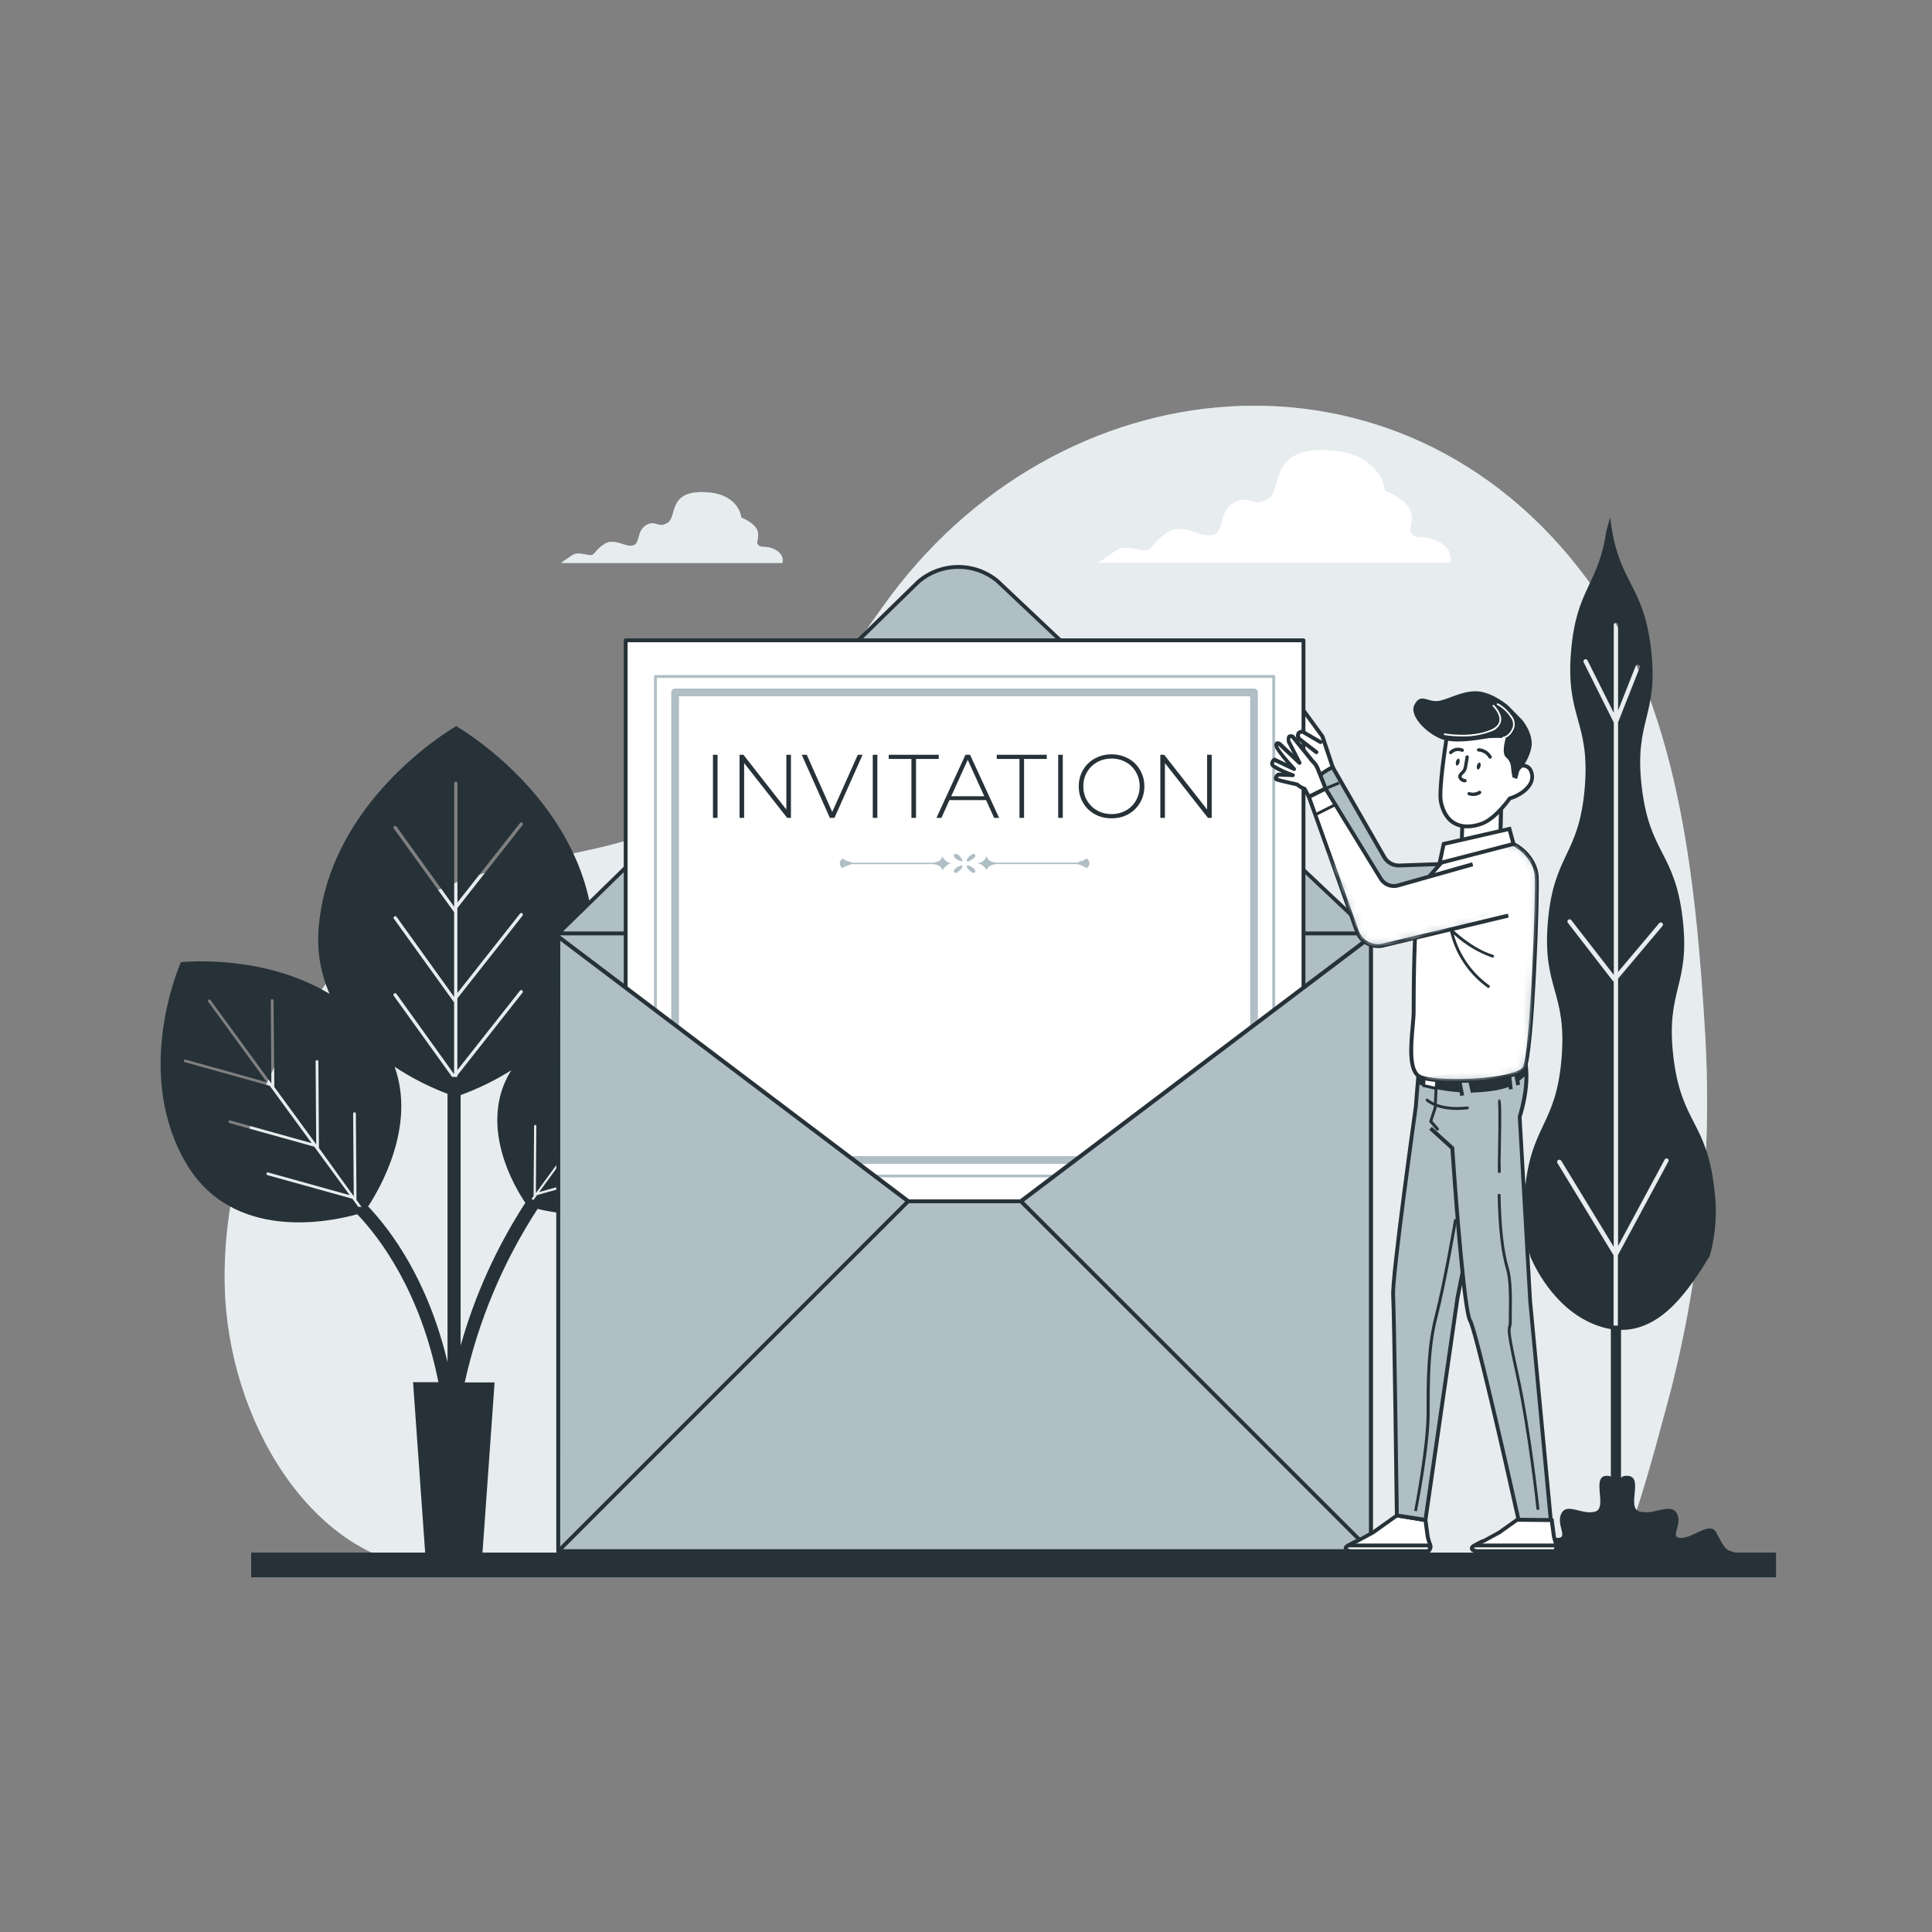 <svg width="300" height="300" viewBox="0 0 300 300" fill="none" xmlns="http://www.w3.org/2000/svg">
<rect x="0" y="0" width="300" height="300" fill="#808080" stroke="none"/>
<path d="M249.99 243C252.39 243 257.676 222.372 258.282 220.2C263.714 200.917 265.914 180.867 264.792 160.866C263.322 136.056 260.592 109.068 246.408 89.892C217.668 50.994 164.208 55.896 137.034 94.266C129 105.6 120.6 117.222 109.8 124.71C97.53 133.254 83.088 132.096 69.918 137.388C49.908 145.428 34.368 173.442 34.896 199.494C35.322 220.59 48.396 241.932 66.366 243.474C83.586 244.95 249.918 243 249.99 243Z" fill="#B0BEC5"/>
<path opacity="0.7" d="M249.99 243C252.39 243 257.676 222.372 258.282 220.2C263.714 200.917 265.914 180.867 264.792 160.866C263.322 136.056 260.592 109.068 246.408 89.892C217.668 50.994 164.208 55.896 137.034 94.266C129 105.6 120.6 117.222 109.8 124.71C97.53 133.254 83.088 132.096 69.918 137.388C49.908 145.428 34.368 173.442 34.896 199.494C35.322 220.59 48.396 241.932 66.366 243.474C83.586 244.95 249.918 243 249.99 243Z" fill="white"/>
<path d="M223.47 84.156C221.07 82.86 220.014 83.94 219.15 82.86C218.286 81.78 221.55 78.972 215.046 76.158C215.046 76.158 214.614 70.11 205.752 69.894C196.89 69.678 199.272 75.942 196.896 77.454C194.52 78.966 193.896 76.59 191.496 78.108C189.096 79.626 190.2 82.644 188.256 83.076C186.312 83.508 183.714 81.132 181.338 82.644C178.962 84.156 178.938 85.452 177.882 85.452C176.826 85.452 174.642 84.588 173.346 85.452C172.05 86.316 170.538 87.396 170.538 87.396H225.198C225.198 87.396 225.846 85.452 223.47 84.156Z" fill="white"/>
<path d="M120.402 85.379C118.908 84.564 118.224 85.242 117.684 84.564C117.144 83.885 119.178 82.121 115.098 80.364C115.098 80.364 114.828 76.559 109.26 76.421C103.692 76.284 105.18 80.225 103.686 81.18C102.192 82.133 101.784 80.633 100.29 81.588C98.796 82.541 99.474 84.444 98.25 84.713C97.026 84.984 95.4 83.513 93.906 84.444C92.412 85.374 92.406 86.207 91.728 86.207C91.05 86.207 89.688 85.662 88.878 86.207L87.108 87.407H121.488C121.488 87.407 121.896 86.195 120.402 85.379Z" fill="#B0BEC5"/>
<path d="M120.402 85.379C118.908 84.564 118.224 85.242 117.684 84.564C117.144 83.885 119.178 82.121 115.098 80.364C115.098 80.364 114.828 76.559 109.26 76.421C103.692 76.284 105.18 80.225 103.686 81.18C102.192 82.133 101.784 80.633 100.29 81.588C98.796 82.541 99.474 84.444 98.25 84.713C97.026 84.984 95.4 83.513 93.906 84.444C92.412 85.374 92.406 86.207 91.728 86.207C91.05 86.207 89.688 85.662 88.878 86.207L87.108 87.407H121.488C121.488 87.407 121.896 86.195 120.402 85.379Z" fill="#B0BEC5"/>
<path opacity="0.7" d="M120.402 85.379C118.908 84.564 118.224 85.242 117.684 84.564C117.144 83.885 119.178 82.121 115.098 80.364C115.098 80.364 114.828 76.559 109.26 76.421C103.692 76.284 105.18 80.225 103.686 81.18C102.192 82.133 101.784 80.633 100.29 81.588C98.796 82.541 99.474 84.444 98.25 84.713C97.026 84.984 95.4 83.513 93.906 84.444C92.412 85.374 92.406 86.207 91.728 86.207C91.05 86.207 89.688 85.662 88.878 86.207L87.108 87.407H121.488C121.488 87.407 121.896 86.195 120.402 85.379Z" fill="white"/>
<path d="M275.784 241.086H39V244.92H275.784V241.086Z" fill="#263238"/>
<path d="M266.184 184.512C264.984 174.048 261.06 174.504 259.836 164.04C258.612 153.576 262.506 153.12 261.282 142.656C260.058 132.192 256.158 132.648 254.928 122.184C253.698 111.72 257.604 111.264 256.374 100.8C255.144 90.336 251.25 90.792 250.026 80.334L249.426 82.452C248.226 90.852 244.794 91.284 243.96 101.052C243.06 111.552 246.96 111.888 246.072 122.394C245.184 132.9 241.272 132.564 240.36 143.07C239.448 153.576 243.36 153.906 242.472 164.412C241.584 174.918 237.672 174.612 236.766 185.088C236.386 188.499 236.696 191.951 237.678 195.24C238.488 197.118 241.908 204.066 248.802 206.082C249.239 206.209 249.684 206.309 250.134 206.382V241.47H251.712V206.508C258.048 206.55 262.26 200.304 265.458 195.078L265.5 195.012C266.445 191.596 266.678 188.022 266.184 184.512ZM259.056 180.372L251.226 194.904V205.836H250.554V194.916L241.836 180.6C241.789 180.52 241.776 180.425 241.798 180.336C241.82 180.246 241.877 180.168 241.956 180.12C242.036 180.074 242.132 180.061 242.222 180.085C242.311 180.108 242.388 180.166 242.436 180.246L250.578 193.608V152.4C250.517 152.379 250.463 152.342 250.422 152.292L243.456 143.292C243.429 143.257 243.409 143.217 243.397 143.174C243.385 143.131 243.382 143.087 243.388 143.043C243.393 142.999 243.407 142.956 243.429 142.918C243.451 142.879 243.481 142.845 243.516 142.818C243.551 142.791 243.591 142.771 243.634 142.759C243.676 142.747 243.721 142.744 243.765 142.75C243.809 142.755 243.852 142.77 243.89 142.792C243.929 142.814 243.963 142.843 243.99 142.878L250.59 151.38V112.2L245.904 102.828C245.869 102.746 245.868 102.654 245.901 102.571C245.933 102.488 245.997 102.421 246.078 102.384C246.154 102.351 246.24 102.348 246.318 102.374C246.397 102.401 246.463 102.456 246.504 102.528L250.584 110.694V97.038C250.584 96.949 250.619 96.863 250.682 96.8C250.745 96.737 250.831 96.702 250.92 96.702C251.009 96.702 251.094 96.737 251.157 96.8C251.22 96.863 251.256 96.949 251.256 97.038V110.322L253.98 103.434C253.996 103.393 254.02 103.355 254.051 103.323C254.082 103.291 254.118 103.265 254.159 103.247C254.2 103.229 254.243 103.22 254.288 103.219C254.332 103.218 254.376 103.226 254.418 103.242C254.459 103.258 254.497 103.282 254.529 103.313C254.561 103.344 254.587 103.381 254.604 103.421C254.622 103.462 254.632 103.506 254.633 103.55C254.634 103.594 254.626 103.639 254.61 103.68L251.256 112.164V150.918L257.634 143.352C257.662 143.318 257.697 143.29 257.736 143.27C257.775 143.249 257.818 143.237 257.862 143.233C257.906 143.229 257.95 143.234 257.993 143.247C258.035 143.26 258.074 143.282 258.108 143.31C258.142 143.338 258.17 143.373 258.19 143.412C258.21 143.451 258.223 143.494 258.227 143.538C258.231 143.582 258.226 143.627 258.213 143.669C258.2 143.711 258.178 143.75 258.15 143.784L251.256 151.968V193.482L258.492 180.048C258.535 179.97 258.607 179.912 258.692 179.888C258.778 179.863 258.87 179.873 258.948 179.916C258.985 179.939 259.017 179.969 259.043 180.004C259.068 180.039 259.087 180.079 259.097 180.121C259.107 180.164 259.108 180.208 259.101 180.251C259.094 180.294 259.079 180.335 259.056 180.372Z" fill="#263238"/>
<path d="M270.6 241.458L268.728 240.858C267.762 240.564 267.444 239.688 266.484 237.936C265.524 236.184 262.956 238.812 261.03 238.812C259.104 238.812 261.348 236.766 260.388 235.014C259.428 233.262 256.86 235.308 254.616 234.72C252.372 234.132 255.576 228.876 252.372 229.17C251.772 229.224 251.334 229.698 250.998 230.43C250.692 229.698 250.29 229.23 249.75 229.17C246.828 228.876 249.75 234.138 247.704 234.72C245.658 235.302 243.324 233.262 242.448 235.014C241.572 236.766 243.612 238.812 241.848 238.812C240.084 238.812 237.756 236.184 236.88 237.936C236.004 239.688 235.71 240.564 234.834 240.858L233.13 241.458H270.6Z" fill="#263238"/>
<path d="M105 155.766V155.736H104.964V155.706C104.13 155.622 95.496 154.884 87.618 158.976C91.097 154.604 92.7 149.03 92.076 143.478C90.18 124.458 72.228 113.568 70.848 112.758V112.71H70.764V112.8C69.378 113.61 51.432 124.5 49.53 143.52C49.124 147.202 49.69 150.926 51.174 154.32C41.07 148.278 29.286 149.298 28.2 149.4H28.08V149.436C27.546 150.636 20.802 166.884 28.902 180.636C36.15 192.954 51.348 189.702 55.476 188.544C58.944 192.186 65.268 200.472 68.076 214.626H64.14L66.042 241.422H74.898L76.8 214.662H72.162C74.287 205.072 78.12 195.942 83.478 187.71C87.606 188.742 98.796 190.482 104.31 181.11C110.886 169.92 105.408 156.768 105 155.766ZM70.524 155.664L61.164 142.662C61.144 142.635 61.13 142.605 61.122 142.573C61.114 142.54 61.112 142.507 61.117 142.474C61.122 142.441 61.134 142.409 61.151 142.381C61.168 142.352 61.191 142.328 61.218 142.308C61.273 142.268 61.342 142.251 61.409 142.261C61.477 142.271 61.537 142.307 61.578 142.362L70.512 154.8V141.642L61.152 128.646C61.111 128.591 61.094 128.522 61.105 128.455C61.115 128.387 61.151 128.327 61.206 128.286C61.262 128.248 61.331 128.233 61.398 128.244C61.465 128.255 61.525 128.292 61.566 128.346L70.524 140.796V121.596C70.536 121.529 70.573 121.469 70.628 121.429C70.682 121.389 70.751 121.371 70.818 121.38C70.873 121.387 70.923 121.412 70.962 121.451C71.001 121.491 71.027 121.541 71.034 121.596V140.13L80.754 127.8C80.795 127.748 80.855 127.714 80.921 127.705C80.987 127.696 81.054 127.713 81.108 127.752C81.159 127.794 81.192 127.855 81.2 127.921C81.208 127.986 81.19 128.053 81.15 128.106L71.022 141V154.2L80.742 141.87C80.763 141.843 80.788 141.821 80.818 141.804C80.847 141.787 80.879 141.776 80.913 141.773C80.947 141.769 80.981 141.772 81.013 141.781C81.046 141.791 81.076 141.807 81.102 141.828C81.128 141.848 81.15 141.874 81.166 141.903C81.182 141.932 81.192 141.963 81.196 141.996C81.2 142.029 81.198 142.062 81.189 142.094C81.18 142.126 81.164 142.156 81.144 142.182L71.022 155.022V166.158L80.742 153.834C80.783 153.782 80.843 153.748 80.909 153.739C80.975 153.73 81.042 153.747 81.096 153.786C81.147 153.828 81.18 153.889 81.188 153.955C81.196 154.02 81.178 154.087 81.138 154.14L71.022 166.98V167.226H70.2L61.146 154.626C61.105 154.571 61.089 154.502 61.099 154.435C61.109 154.367 61.145 154.307 61.2 154.266C61.256 154.228 61.325 154.213 61.392 154.224C61.459 154.235 61.519 154.272 61.56 154.326L70.512 166.8V155.64L70.524 155.664ZM55.626 187.398L54.708 186.138L41.508 182.466C41.459 182.446 41.418 182.409 41.394 182.361C41.371 182.314 41.365 182.259 41.38 182.208C41.394 182.157 41.426 182.112 41.471 182.084C41.516 182.055 41.569 182.044 41.622 182.052L54.3 185.58L48.798 178.056L35.628 174.384C35.573 174.369 35.527 174.332 35.499 174.283C35.471 174.233 35.463 174.175 35.478 174.12C35.493 174.067 35.529 174.022 35.577 173.995C35.626 173.968 35.683 173.961 35.736 173.976L48.39 177.504L41.886 168.6L28.686 164.928C28.66 164.922 28.636 164.91 28.614 164.894C28.593 164.879 28.575 164.859 28.562 164.836C28.548 164.813 28.54 164.787 28.536 164.761C28.533 164.734 28.535 164.708 28.542 164.682C28.549 164.655 28.561 164.63 28.578 164.608C28.595 164.586 28.616 164.567 28.64 164.553C28.664 164.539 28.69 164.53 28.718 164.527C28.745 164.523 28.773 164.525 28.8 164.532L41.454 168.06L32.334 155.544C32.301 155.498 32.287 155.44 32.296 155.384C32.305 155.328 32.336 155.278 32.382 155.244C32.425 155.212 32.48 155.197 32.533 155.204C32.587 155.211 32.636 155.238 32.67 155.28L42.138 168.228L42.048 155.4C42.043 155.372 42.044 155.343 42.05 155.315C42.056 155.287 42.068 155.261 42.085 155.238C42.102 155.215 42.123 155.196 42.148 155.181C42.172 155.167 42.2 155.158 42.228 155.154C42.256 155.149 42.284 155.149 42.311 155.155C42.339 155.161 42.365 155.173 42.388 155.189C42.411 155.205 42.43 155.226 42.445 155.25C42.46 155.274 42.47 155.3 42.474 155.328C42.48 155.352 42.48 155.376 42.474 155.4L42.6 168.792L49.098 177.69L49.008 164.856C49.003 164.828 49.004 164.799 49.01 164.771C49.016 164.743 49.028 164.717 49.045 164.694C49.062 164.671 49.083 164.652 49.108 164.637C49.132 164.623 49.16 164.614 49.188 164.61C49.216 164.605 49.244 164.605 49.271 164.611C49.299 164.617 49.325 164.629 49.348 164.645C49.371 164.661 49.39 164.682 49.405 164.706C49.42 164.73 49.43 164.756 49.434 164.784C49.44 164.808 49.44 164.832 49.434 164.856L49.53 178.26L54.93 185.76L54.834 172.926C54.837 172.87 54.861 172.818 54.901 172.779C54.941 172.74 54.994 172.717 55.05 172.716C55.106 172.716 55.159 172.738 55.198 172.777C55.238 172.817 55.26 172.87 55.26 172.926L55.356 186.324L56.142 187.398H55.626ZM57.126 187.398C59.046 184.476 64.59 174.882 61.278 165.648C63.852 167.347 66.607 168.756 69.492 169.848V211.512C66.45 198.744 60.72 191.112 57.234 187.398H57.126ZM71.526 208.944V170.04C74.272 169.04 76.904 167.752 79.38 166.2C74.094 174.672 79.98 184.458 81.576 186.768C77.135 193.615 73.747 201.09 71.526 208.944ZM104.478 168.33L93.792 171.33L88.512 178.53L98.778 175.662C98.8 175.656 98.824 175.654 98.847 175.657C98.87 175.66 98.892 175.667 98.913 175.679C98.933 175.691 98.95 175.707 98.964 175.725C98.978 175.744 98.988 175.765 98.994 175.788C99.005 175.832 98.999 175.878 98.976 175.917C98.954 175.956 98.917 175.985 98.874 175.998L88.182 178.998L83.724 185.1L93.99 182.238C94.034 182.227 94.08 182.233 94.119 182.256C94.158 182.278 94.187 182.315 94.2 182.358C94.211 182.402 94.205 182.45 94.183 182.49C94.16 182.53 94.124 182.56 94.08 182.574L83.394 185.574L82.83 186.342C82.728 186.282 82.626 186.228 82.536 186.162L82.854 185.724L82.932 174.852C82.933 174.806 82.952 174.763 82.985 174.731C83.017 174.698 83.06 174.679 83.106 174.678C83.152 174.678 83.196 174.696 83.229 174.729C83.262 174.762 83.28 174.806 83.28 174.852L83.208 185.262L87.666 179.166L87.744 168.294C87.744 168.248 87.762 168.204 87.795 168.171C87.828 168.138 87.872 168.12 87.918 168.12C87.964 168.121 88.007 168.14 88.039 168.173C88.072 168.205 88.09 168.248 88.092 168.294L88.014 178.71L93.288 171.51L93.366 160.632C93.373 160.592 93.395 160.556 93.426 160.53C93.457 160.504 93.496 160.49 93.537 160.49C93.578 160.49 93.617 160.504 93.648 160.53C93.679 160.556 93.7 160.592 93.708 160.632L93.6 171L101.28 160.494C101.307 160.458 101.348 160.434 101.393 160.427C101.437 160.42 101.483 160.432 101.52 160.458C101.538 160.471 101.554 160.487 101.565 160.505C101.577 160.524 101.586 160.545 101.589 160.566C101.593 160.588 101.593 160.61 101.588 160.632C101.583 160.653 101.575 160.674 101.562 160.692L94.14 170.85L104.4 168C104.444 167.989 104.49 167.995 104.529 168.017C104.568 168.04 104.597 168.077 104.61 168.12C104.623 168.161 104.62 168.205 104.601 168.243C104.582 168.281 104.548 168.31 104.508 168.324L104.478 168.33Z" fill="#263238"/>
<path d="M206.94 119.094L205.35 114.33L202.002 109.746L200.082 115.092L204.468 120.858L206.94 119.094Z" fill="white"/>
<path d="M204.408 121.272L199.746 115.146L201.906 109.11L205.638 114.24L207.294 119.214L204.408 121.272ZM200.4 115.044L204.516 120.444L206.568 118.98L205.062 114.474L202.062 110.376L200.4 115.044Z" fill="#263238"/>
<path d="M230.64 133.902L217.296 134.37C216.803 134.389 216.315 134.266 215.889 134.016C215.464 133.766 215.119 133.4 214.896 132.96L206.94 119.094C206.94 119.094 204.648 120.33 204.468 120.858C204.288 121.386 209.784 134.718 212.142 140.658C212.339 141.158 212.688 141.584 213.14 141.876C213.592 142.167 214.124 142.31 214.662 142.284L229.584 141.684" fill="#B0BEC5"/>
<path d="M214.554 142.596C213.977 142.599 213.413 142.429 212.934 142.108C212.455 141.787 212.083 141.33 211.866 140.796C211.386 139.596 210.78 138.072 210.114 136.422C204.912 123.444 204.072 121.134 204.186 120.786C204.378 120.186 206.076 119.244 206.796 118.854L207.054 118.716L215.154 132.834C215.352 133.225 215.658 133.551 216.035 133.774C216.413 133.997 216.846 134.108 217.284 134.094L230.628 133.626V134.226L217.284 134.694C216.734 134.711 216.19 134.573 215.716 134.295C215.241 134.017 214.855 133.61 214.602 133.122L206.802 119.526C206.053 119.898 205.362 120.377 204.75 120.948C204.912 121.89 208.35 130.482 210.648 136.2C211.308 137.85 211.92 139.368 212.4 140.574C212.574 141.016 212.882 141.393 213.281 141.652C213.681 141.91 214.151 142.037 214.626 142.014L229.548 141.414V142.014L214.626 142.614L214.554 142.596Z" fill="#263238"/>
<path d="M207.838 121.369L205.749 122.235L205.921 122.651L208.01 121.785L207.838 121.369Z" fill="#263238"/>
<path d="M212.868 144.936H86.688V240.318H212.868V144.936Z" fill="#B0BEC5"/>
<path d="M212.868 240.6H86.688C86.608 240.6 86.532 240.568 86.476 240.512C86.419 240.455 86.388 240.379 86.388 240.3V144.9C86.388 144.82 86.419 144.744 86.476 144.687C86.532 144.631 86.608 144.6 86.688 144.6H212.868C212.946 144.603 213.021 144.635 213.077 144.691C213.132 144.746 213.165 144.821 213.168 144.9V240.3C213.168 240.379 213.136 240.455 213.08 240.512C213.024 240.568 212.947 240.6 212.868 240.6ZM87 240H212.58V145.2H87V240Z" fill="#263238"/>
<path d="M86.688 144.936L142.644 90.288C144.346 88.846 146.501 88.046 148.732 88.029C150.963 88.011 153.129 88.776 154.854 90.192L212.868 144.936H86.688Z" fill="#B0BEC5"/>
<path d="M212.868 145.236H86.688C86.629 145.236 86.57 145.219 86.521 145.186C86.472 145.153 86.434 145.105 86.412 145.05C86.39 144.995 86.384 144.934 86.396 144.875C86.407 144.816 86.436 144.762 86.478 144.72L142.434 90.078C144.188 88.586 146.41 87.757 148.712 87.735C151.015 87.713 153.252 88.5 155.034 89.958L213.06 144.72C213.104 144.761 213.135 144.815 213.148 144.874C213.161 144.933 213.155 144.994 213.132 145.05C213.11 145.103 213.074 145.149 213.027 145.182C212.98 145.214 212.925 145.233 212.868 145.236ZM87.426 144.636H212.112L154.65 90.408C152.98 89.041 150.883 88.305 148.725 88.325C146.568 88.346 144.486 89.124 142.842 90.522L87.426 144.636Z" fill="#263238"/>
<path d="M202.404 99.408H97.152V188.232H202.404V99.408Z" fill="white"/>
<path d="M202.404 188.526H97.152C97.072 188.526 96.996 188.494 96.939 188.438C96.883 188.382 96.852 188.306 96.852 188.226V99.426C96.852 99.346 96.883 99.27 96.939 99.214C96.996 99.158 97.072 99.126 97.152 99.126H202.404C202.483 99.126 202.559 99.158 202.616 99.214C202.672 99.27 202.704 99.346 202.704 99.426V188.226C202.704 188.306 202.672 188.382 202.616 188.438C202.559 188.494 202.483 188.526 202.404 188.526ZM97.452 187.926H202.104V99.726H97.452V187.926Z" fill="#263238"/>
<path d="M197.79 182.825H101.79C101.73 182.825 101.672 182.801 101.629 182.759C101.586 182.716 101.562 182.658 101.562 182.597V105.035C101.564 104.976 101.588 104.92 101.631 104.878C101.673 104.837 101.731 104.813 101.79 104.813H197.79C197.848 104.816 197.903 104.841 197.944 104.882C197.985 104.923 198.009 104.978 198.012 105.035V182.597C198.012 182.657 197.989 182.714 197.947 182.757C197.906 182.799 197.849 182.824 197.79 182.825ZM102 182.399H197.562V105.263H102V182.399Z" fill="#B0BEC5"/>
<path d="M194.724 180.72H104.832C104.673 180.72 104.52 180.657 104.408 180.544C104.295 180.432 104.232 180.279 104.232 180.12V107.52C104.232 107.361 104.295 107.208 104.408 107.096C104.52 106.983 104.673 106.92 104.832 106.92H194.724C194.883 106.92 195.036 106.983 195.148 107.096C195.261 107.208 195.324 107.361 195.324 107.52V180.12C195.324 180.279 195.261 180.432 195.148 180.544C195.036 180.657 194.883 180.72 194.724 180.72ZM105.432 179.52H194.124V108.12H105.432V179.52Z" fill="#B0BEC5"/>
<path d="M146.286 132.966C146.73 133.668 147.192 134.022 147.672 134.022V134.076C147.36 134.076 146.952 134.352 146.472 134.904C146.472 135.054 146.418 135.126 146.304 135.126C146.304 134.844 146.124 134.604 145.752 134.406C145.389 134.234 144.988 134.157 144.588 134.184H132.222L131.058 134.628L130.89 134.796H130.8C130.704 134.735 130.621 134.655 130.556 134.561C130.491 134.467 130.445 134.361 130.422 134.249C130.398 134.137 130.397 134.022 130.419 133.91C130.441 133.798 130.484 133.691 130.548 133.596C130.613 133.495 130.699 133.409 130.8 133.344H130.908C131.262 133.603 131.674 133.774 132.108 133.842L132.222 133.956H144.96C145.842 133.8 146.286 133.494 146.286 132.966ZM148.284 132.582C148.77 132.582 149.16 132.93 149.442 133.632V133.746H149.28C148.5 133.494 148.116 133.2 148.116 132.858V132.744L148.284 132.582ZM149.22 134.382H149.334L149.442 134.496C149.442 134.802 149.13 135.15 148.5 135.546H148.446C148.254 135.546 148.14 135.492 148.116 135.384V135.162C148.378 134.782 148.771 134.51 149.22 134.4V134.382ZM151.326 132.582L151.44 132.744V132.858C151.44 133.116 151.104 133.41 150.444 133.746H150.108V133.632C150.108 133.326 150.402 132.996 150.996 132.636L151.326 132.582ZM150.222 134.382C150.485 134.399 150.737 134.497 150.942 134.664C151.272 134.856 151.44 135.06 151.44 135.264V135.378C151.404 135.486 151.29 135.54 151.104 135.54H151.05C150.707 135.365 150.42 135.096 150.222 134.766L150.108 134.598V134.49L150.222 134.382ZM153.264 132.942C153.264 133.47 153.708 133.8 154.596 133.944H167.334C167.573 133.765 167.863 133.667 168.162 133.662L168.66 133.332H168.774C168.893 133.411 168.99 133.518 169.058 133.643C169.125 133.769 169.16 133.909 169.16 134.052C169.16 134.195 169.125 134.335 169.058 134.461C168.99 134.586 168.893 134.693 168.774 134.772H168.66C168.225 134.477 167.735 134.273 167.22 134.172H154.98C154.08 134.172 153.504 134.436 153.264 134.952V135.114C152.802 134.514 152.418 134.172 152.1 134.172C152.1 134.1 152.028 134.064 151.884 134.064C151.884 133.992 152.01 133.956 152.268 133.956C152.702 133.76 153.041 133.4 153.21 132.954L153.264 132.942Z" fill="#B0BEC5"/>
<path d="M86.688 145.482L149.778 193.17L212.862 145.482V240.858H86.688V145.482Z" fill="#B0BEC5"/>
<path d="M212.868 241.158H86.688C86.608 241.158 86.532 241.127 86.476 241.07C86.419 241.014 86.388 240.938 86.388 240.858V145.458C86.391 145.404 86.408 145.351 86.437 145.305C86.467 145.258 86.507 145.22 86.555 145.194C86.603 145.168 86.657 145.154 86.711 145.154C86.766 145.154 86.82 145.168 86.868 145.194L149.778 192.744L212.682 145.2C212.744 145.151 212.823 145.129 212.902 145.138C212.98 145.147 213.052 145.186 213.102 145.248C213.144 145.301 213.167 145.367 213.168 145.434V240.834C213.172 240.874 213.168 240.914 213.157 240.952C213.145 240.989 213.127 241.025 213.102 241.056C213.076 241.086 213.045 241.112 213.01 241.13C212.976 241.149 212.937 241.16 212.898 241.164L212.868 241.158ZM86.988 240.558H212.568V146.082L149.958 193.41C149.905 193.448 149.842 193.469 149.778 193.469C149.713 193.469 149.65 193.448 149.598 193.41L87 146.082L86.988 240.558Z" fill="#263238"/>
<path d="M86.688 240.858L141.006 186.54H158.544L212.862 240.858H86.688Z" fill="#B0BEC5"/>
<path d="M212.868 241.158H86.688C86.629 241.158 86.572 241.14 86.523 241.109C86.475 241.077 86.436 241.031 86.412 240.978C86.388 240.923 86.381 240.862 86.393 240.803C86.405 240.744 86.434 240.69 86.478 240.648L140.796 186.33C140.823 186.301 140.855 186.279 140.891 186.263C140.927 186.248 140.966 186.24 141.006 186.24H158.544C158.583 186.24 158.622 186.248 158.658 186.263C158.694 186.279 158.727 186.301 158.754 186.33L213.078 240.648C213.119 240.692 213.146 240.745 213.158 240.804C213.17 240.862 213.165 240.923 213.144 240.978C213.12 241.031 213.081 241.077 213.032 241.109C212.983 241.14 212.926 241.158 212.868 241.158ZM87.414 240.558H212.142L158.4 186.84H141.132L87.414 240.558Z" fill="#263238"/>
<path d="M227.1 127.236L226.926 132.294L232.956 131.334L233.166 122.514L227.1 127.236Z" fill="white"/>
<path d="M226.614 132.648L226.8 127.086L233.484 121.89L233.25 131.592L226.614 132.648ZM227.394 127.386L227.238 131.94L232.638 131.076L232.824 123.138L227.394 127.386Z" fill="#263238"/>
<path d="M222 239.646C221.874 239.293 221.772 238.933 221.694 238.566L221.352 236.028L216.912 235.32L213.21 237.954L210.858 239.25H210.81C210.231 239.485 209.678 239.778 209.16 240.126C208.77 240.468 208.962 240.852 210.132 240.852H221.76C221.76 240.852 222.324 240.522 222 239.646Z" fill="white"/>
<path d="M221.82 241.158H210.114C209.304 241.158 208.824 240.978 208.692 240.624C208.65 240.493 208.652 240.352 208.698 240.222C208.743 240.093 208.83 239.981 208.944 239.904C209.487 239.535 210.068 239.225 210.678 238.98H210.744L213.048 237.714L216.822 235.026L221.622 235.794L221.988 238.548C222.067 238.891 222.166 239.23 222.282 239.562C222.421 239.827 222.46 240.133 222.391 240.424C222.323 240.715 222.152 240.971 221.91 241.146L221.82 241.158ZM209.262 240.444C209.537 240.533 209.825 240.572 210.114 240.558H221.64C221.73 240.468 221.886 240.228 221.706 239.754C221.573 239.388 221.465 239.013 221.382 238.632L221.07 236.292L216.972 235.632L213.372 238.2L210.894 239.544C210.351 239.76 209.832 240.032 209.346 240.354C209.314 240.378 209.287 240.409 209.268 240.444H209.262Z" fill="#263238"/>
<path d="M222.072 240H209.34C209.269 240.043 209.202 240.093 209.142 240.15C208.752 240.492 208.944 240.876 210.114 240.876H221.742C221.876 240.778 221.979 240.643 222.038 240.487C222.096 240.332 222.108 240.162 222.072 240Z" fill="white"/>
<path d="M221.82 241.158H210.114C209.304 241.158 208.824 240.978 208.692 240.624C208.65 240.493 208.652 240.351 208.698 240.222C208.743 240.092 208.83 239.98 208.944 239.904C209.017 239.841 209.095 239.785 209.178 239.736L209.25 239.682H222.33L222.372 239.94C222.421 240.165 222.401 240.399 222.316 240.613C222.23 240.827 222.083 241.011 221.892 241.14L221.82 241.158ZM209.262 240.444C209.537 240.533 209.825 240.571 210.114 240.558H221.634C221.706 240.481 221.754 240.385 221.772 240.282H209.43L209.34 240.354C209.308 240.378 209.281 240.408 209.262 240.444Z" fill="#263238"/>
<path d="M241.59 239.646C241.465 239.293 241.361 238.932 241.278 238.566L240.942 236.028L236.502 235.32L232.8 237.954L230.448 239.25H230.4C229.819 239.485 229.264 239.778 228.744 240.126C228.354 240.468 228.552 240.852 229.716 240.852H241.344C241.344 240.852 241.926 240.522 241.59 239.646Z" fill="white"/>
<path d="M241.428 241.158H229.716C228.906 241.158 228.432 240.978 228.294 240.624C228.252 240.493 228.254 240.352 228.3 240.222C228.345 240.093 228.432 239.981 228.546 239.904C229.089 239.535 229.67 239.225 230.28 238.98H230.352L232.65 237.714L236.43 235.026L241.23 235.794L241.596 238.548C241.674 238.891 241.77 239.23 241.884 239.562C242.025 239.826 242.066 240.133 241.997 240.425C241.929 240.716 241.756 240.973 241.512 241.146L241.428 241.158ZM228.87 240.444C229.142 240.536 229.429 240.575 229.716 240.558H241.242C241.332 240.468 241.494 240.228 241.308 239.754C241.181 239.387 241.075 239.012 240.99 238.632L240.672 236.292L236.574 235.632L232.974 238.2L230.496 239.544C229.953 239.76 229.434 240.032 228.948 240.354C228.917 240.38 228.891 240.41 228.87 240.444Z" fill="#263238"/>
<path d="M241.68 240H228.948C228.876 240.045 228.808 240.095 228.744 240.15C228.354 240.492 228.552 240.876 229.716 240.876H241.344C241.479 240.778 241.582 240.644 241.642 240.488C241.702 240.332 241.715 240.163 241.68 240Z" fill="white"/>
<path d="M241.428 241.158H229.716C228.906 241.158 228.432 240.978 228.294 240.624C228.252 240.493 228.254 240.351 228.3 240.222C228.345 240.092 228.432 239.98 228.546 239.904C228.619 239.841 228.697 239.785 228.78 239.736L228.858 239.682H241.938L241.974 239.94C242.024 240.164 242.006 240.399 241.922 240.613C241.837 240.827 241.69 241.01 241.5 241.14L241.428 241.158ZM228.87 240.444C229.142 240.536 229.429 240.574 229.716 240.558H241.242C241.313 240.481 241.361 240.385 241.38 240.282H229.038L228.942 240.354C228.911 240.379 228.885 240.41 228.864 240.444H228.87Z" fill="#263238"/>
<path d="M220.368 165.318L219.834 171.918C219.834 171.918 216.144 198.174 216.318 201.192C216.492 204.21 216.918 235.35 216.918 235.35L221.358 236.058L226.35 201.516L233.358 166.416L220.368 165.318Z" fill="#B0BEC5"/>
<path d="M221.592 236.4L216.6 235.572V235.32C216.6 235.008 216.204 204.162 216.03 201.18C215.856 198.198 219.396 172.92 219.546 171.846L220.098 164.994L233.7 166.11L233.634 166.44L226.62 201.546L221.592 236.4ZM217.2 235.062L221.088 235.662L226.032 201.42L232.98 166.62L220.65 165.6L220.14 171.87C220.104 172.152 216.456 198.15 216.624 201.102C216.792 204.054 217.152 232.086 217.2 235.062Z" fill="#263238"/>
<path d="M220.014 234.666L219.6 234.6C219.6 234.504 221.52 224.73 221.52 219.468C221.52 214.206 221.52 209.178 222.804 204.234C224.07 199.386 225.804 189.39 225.804 189.288L226.248 189.366C226.248 189.468 224.52 199.476 223.248 204.366C221.976 209.256 222 214.2 222 219.486C222 224.772 220.032 234.6 220.014 234.666Z" fill="#263238"/>
<path d="M229.38 163.698C232.314 162.168 235.464 161.142 236.352 163.188C238.152 167.274 235.998 173.49 235.998 173.49L237.6 202.134L240.786 236.046L235.776 235.998C235.776 235.998 229.302 206.814 228.24 205.038C227.178 203.262 225.492 178.284 225.492 178.284L222.132 175.2" fill="#B0BEC5"/>
<path d="M241.14 236.346L235.56 236.292L235.506 236.058C233.274 225.984 228.828 206.562 228.006 205.188C226.95 203.43 225.432 181.5 225.228 178.422L221.928 175.422L222.33 174.978L225.81 178.128V178.248C226.482 188.262 227.76 203.61 228.516 204.87C229.554 206.604 235.374 232.728 236.034 235.686L240.474 235.728L237.318 202.128L235.686 173.4V173.34C235.686 173.28 237.756 167.184 236.046 163.26C235.969 163.063 235.849 162.885 235.696 162.74C235.542 162.595 235.358 162.485 235.158 162.42C234.066 162.03 232.104 162.552 229.488 163.914L229.212 163.38C232.014 161.916 234.084 161.406 235.362 161.856C235.64 161.949 235.894 162.101 236.107 162.302C236.321 162.503 236.488 162.748 236.598 163.02C238.326 167.004 236.496 172.806 236.268 173.478L237.894 202.068L241.14 236.346Z" fill="#263238"/>
<path d="M238.596 234.432C238.596 234.312 237.294 222.162 235.392 213.51C233.952 206.952 234.06 206.556 234.192 205.962C234.271 205.689 234.305 205.405 234.294 205.122V203.922C234.33 201.882 234.384 198.798 233.862 197.076C233.064 194.406 232.662 190.596 232.554 185.424H233.004C233.082 190.554 233.508 194.322 234.294 196.956C234.834 198.756 234.78 201.87 234.744 203.934V205.134C234.754 205.458 234.716 205.781 234.63 206.094C234.498 206.586 234.39 206.97 235.83 213.426C237.738 222.102 239.028 234.276 239.046 234.426L238.596 234.432Z" fill="#263238"/>
<path d="M233.034 182.106H232.584V180.534C232.764 172.044 232.638 171.102 232.584 171L232.788 170.922L232.584 170.82L232.842 170.7C233.07 170.754 233.22 170.79 233.01 180.546C233.046 181.08 233.04 181.602 233.034 182.106Z" fill="#263238"/>
<path d="M223.2 175.553C223.167 175.553 223.135 175.545 223.105 175.532C223.075 175.519 223.048 175.499 223.026 175.475L221.988 174.275C221.961 174.247 221.943 174.212 221.935 174.174C221.928 174.135 221.932 174.096 221.946 174.059L222.63 172.001L222.768 169.001C222.769 168.972 222.775 168.943 222.788 168.916C222.8 168.888 222.818 168.864 222.839 168.844C222.861 168.824 222.887 168.808 222.915 168.798C222.943 168.788 222.972 168.784 223.002 168.785C223.06 168.789 223.115 168.814 223.156 168.856C223.196 168.899 223.218 168.955 223.218 169.013L223.074 172.013C223.08 172.035 223.08 172.058 223.074 172.079L222.42 174.041L223.38 175.163C223.421 175.205 223.444 175.261 223.444 175.319C223.444 175.378 223.421 175.434 223.38 175.475C223.358 175.501 223.33 175.521 223.299 175.535C223.268 175.548 223.234 175.555 223.2 175.553Z" fill="#263238"/>
<path d="M226.242 172.35C222.888 172.35 221.526 171.03 221.442 170.964C221.422 170.944 221.406 170.92 221.395 170.894C221.384 170.867 221.378 170.839 221.378 170.811C221.378 170.782 221.384 170.754 221.395 170.728C221.406 170.702 221.422 170.678 221.442 170.658C221.484 170.617 221.54 170.594 221.598 170.594C221.656 170.594 221.712 170.617 221.754 170.658C221.754 170.658 223.494 172.314 227.832 171.81C227.86 171.806 227.889 171.807 227.917 171.814C227.945 171.821 227.971 171.834 227.994 171.851C228.017 171.868 228.036 171.89 228.051 171.915C228.065 171.94 228.074 171.967 228.078 171.996C228.087 172.054 228.072 172.113 228.037 172.16C228.002 172.207 227.95 172.239 227.892 172.248C227.345 172.315 226.794 172.349 226.242 172.35Z" fill="#263238"/>
<path d="M232.296 169.308C235.68 168.648 235.896 167.694 237.054 166.908C237.065 165.632 236.827 164.366 236.352 163.182C235.464 161.136 232.314 162.162 229.38 163.692L228 165.942L220.398 165.342L220.158 168.342C224.065 169.644 228.231 169.975 232.296 169.308Z" fill="#263238"/>
<path d="M221.124 167.382L221.052 168.57L222.984 169.014L223.128 167.46L221.124 167.382Z" fill="white"/>
<path d="M223.2 169.296L220.836 168.75L220.932 167.148L223.392 167.244L223.2 169.296ZM221.304 168.396L222.798 168.738L222.9 167.676L221.358 167.616L221.304 168.396Z" fill="#263238"/>
<path d="M234.594 169.14L234.264 166.194L235.248 165.864L235.74 168.486" fill="#B0BEC5"/>
<path d="M234.294 169.176L233.94 165.984L235.476 165.468L236.034 168.432L235.446 168.54L235.014 166.26L234.588 166.398L234.888 169.11L234.294 169.176Z" fill="#263238"/>
<path d="M227.052 170.13L226.392 166.686H228.03L228.69 169.638" fill="#B0BEC5"/>
<path d="M226.752 170.184L226.032 166.386H228.276L228.984 169.572L228.396 169.698L227.79 166.986H226.758L227.346 170.07L226.752 170.184Z" fill="#263238"/>
<path d="M225.24 132.318C225.24 132.318 222.054 135.918 220.782 137.412C219.51 138.906 219.51 154.812 219.51 157.158C219.51 159.504 218.238 165.852 220.362 167.124C222.486 168.396 235.434 167.976 236.706 165.852C237.978 163.728 238.824 138.252 238.614 135.93C238.404 133.608 236.484 131.73 235.014 131.046C233.544 130.362 225.24 132.318 225.24 132.318Z" fill="white"/>
<path d="M226.128 168.138C223.578 168.138 221.112 167.922 220.206 167.382C218.406 166.308 218.79 162.276 219.06 159.33C219.138 158.448 219.21 157.692 219.21 157.158C219.21 150.294 219.384 138.558 220.554 137.22C221.814 135.75 224.982 132.156 225.018 132.12L225.078 132.048H225.174C226.032 131.844 233.574 130.086 235.128 130.794C236.85 131.586 238.698 133.596 238.914 135.918C239.13 138.24 238.272 163.848 236.964 166.02C236.076 167.508 231.006 167.952 228.87 168.078C228 168.114 227.052 168.138 226.128 168.138ZM225.402 132.6C224.946 133.116 222.168 136.272 221.01 137.622C220.272 138.486 219.81 145.974 219.81 157.17C219.81 157.734 219.738 158.502 219.66 159.396C219.42 162.024 219.06 165.996 220.518 166.878C221.448 167.436 225.024 167.694 228.834 167.478C232.896 167.244 235.956 166.536 236.448 165.714C237.648 163.686 238.524 138.276 238.314 135.972C238.104 133.668 236.142 131.916 234.876 131.334C233.874 130.854 228.696 131.82 225.402 132.6Z" fill="#263238"/>
<mask id="mask0_3884_10946" style="mask-type:luminance" maskUnits="userSpaceOnUse" x="219" y="130" width="20" height="38">
<mask id="mask1_3884_10946" style="mask-type:luminance" maskUnits="userSpaceOnUse" x="219" y="130" width="20" height="38">
<path d="M225.24 132.318C225.24 132.318 222.054 135.918 220.782 137.412C219.51 138.906 219.51 154.812 219.51 157.158C219.51 159.504 218.238 165.852 220.362 167.124C222.486 168.396 235.434 167.976 236.706 165.852C237.978 163.728 238.824 138.252 238.614 135.93C238.404 133.608 236.484 131.73 235.014 131.046C233.544 130.362 225.24 132.318 225.24 132.318Z" fill="white"/>
</mask>
<g mask="url(#mask1_3884_10946)">
<path d="M226.128 168.137C223.578 168.137 221.112 167.921 220.206 167.381C218.406 166.307 218.79 162.275 219.06 159.329C219.138 158.447 219.21 157.691 219.21 157.157C219.21 150.293 219.384 138.557 220.554 137.219C221.814 135.749 224.982 132.155 225.018 132.119L225.078 132.047H225.174C226.032 131.843 233.574 130.085 235.128 130.793C236.85 131.585 238.698 133.595 238.914 135.917C239.13 138.239 238.272 163.847 236.964 166.019C236.076 167.507 231.006 167.951 228.87 168.077C228 168.113 227.052 168.137 226.128 168.137ZM225.402 132.599C224.946 133.115 222.168 136.271 221.01 137.621C220.272 138.485 219.81 145.973 219.81 157.169C219.81 157.733 219.738 158.501 219.66 159.395C219.42 162.023 219.06 165.995 220.518 166.877C221.448 167.435 225.024 167.693 228.834 167.477C232.896 167.243 235.956 166.535 236.448 165.713C237.648 163.685 238.524 138.275 238.314 135.971C238.104 133.667 236.142 131.915 234.876 131.333C233.874 130.853 228.696 131.819 225.402 132.599Z" fill="white"/>
</g>
</mask>
<g mask="url(#mask0_3884_10946)">
<path d="M235.002 131.046C234.826 130.973 234.639 130.932 234.45 130.926L233.532 131.406C233.532 131.406 236.076 133.374 236.532 136.38C236.959 139.219 236.921 142.109 236.418 144.936C235.956 148.062 228.552 144.936 229.944 146.094C231.336 147.252 236.544 149.22 236.766 150.258C236.988 151.296 234.222 153.036 233.166 153.15C232.11 153.264 233.862 155.58 234.906 157.548C235.95 159.516 235.596 162.288 233.166 164.148C230.736 166.008 225.174 166.944 222.762 167.04C221.976 167.07 221.484 167.244 221.346 167.478C225.048 168.3 235.548 167.766 236.688 165.864C237.966 163.74 238.806 138.264 238.596 135.942C238.386 133.62 236.484 131.73 235.002 131.046Z" fill="#B0BEC5"/>
</g>
<path d="M231.762 148.476C228.342 147.408 225.354 144.414 225.354 144.414C226.109 147.957 228.17 151.086 231.126 153.18" fill="white"/>
<path d="M231.126 153.402C231.078 153.404 231.032 153.389 230.994 153.36C228.001 151.221 225.911 148.045 225.132 144.45C225.123 144.403 225.131 144.355 225.152 144.312C225.174 144.27 225.209 144.236 225.252 144.216C225.293 144.193 225.34 144.184 225.387 144.191C225.434 144.197 225.477 144.219 225.51 144.252C225.51 144.282 228.51 147.252 231.834 148.26C231.89 148.279 231.936 148.319 231.963 148.372C231.99 148.424 231.995 148.485 231.978 148.542C231.97 148.57 231.957 148.597 231.939 148.62C231.921 148.643 231.898 148.662 231.872 148.676C231.846 148.69 231.818 148.699 231.789 148.702C231.759 148.704 231.73 148.701 231.702 148.692C229.497 147.899 227.472 146.675 225.744 145.092C226.617 148.282 228.562 151.075 231.252 153C231.276 153.016 231.296 153.037 231.312 153.061C231.328 153.086 231.339 153.113 231.344 153.141C231.349 153.17 231.348 153.199 231.342 153.227C231.335 153.256 231.323 153.282 231.306 153.306C231.286 153.335 231.259 153.36 231.228 153.376C231.197 153.393 231.162 153.402 231.126 153.402Z" fill="#263238"/>
<path d="M234.366 128.712L224.178 131.046L223.542 134.016L235.002 131.046L234.366 128.712Z" fill="white"/>
<path d="M223.146 134.43L223.926 130.794L234.6 128.352L235.392 131.262L223.146 134.43ZM224.43 131.298L223.938 133.608L234.636 130.83L234.156 129.066L224.43 131.298Z" fill="#263238"/>
<path d="M205.002 115.2L202.26 113.616C202.26 113.616 201.198 113.478 201.66 114.672L204.396 116.784" fill="white"/>
<path d="M204.39 117.096C204.324 117.098 204.261 117.077 204.21 117.036L201.468 114.918C201.424 114.886 201.391 114.843 201.372 114.792C201.277 114.615 201.231 114.416 201.237 114.215C201.243 114.014 201.302 113.818 201.408 113.646C201.52 113.527 201.659 113.437 201.814 113.381C201.968 113.326 202.133 113.308 202.296 113.328C202.335 113.334 202.374 113.346 202.41 113.364L205.152 114.954C205.19 114.969 205.225 114.991 205.254 115.02C205.284 115.048 205.307 115.082 205.323 115.12C205.338 115.158 205.346 115.199 205.345 115.24C205.345 115.281 205.336 115.321 205.319 115.358C205.302 115.396 205.278 115.429 205.248 115.457C205.217 115.484 205.182 115.505 205.143 115.519C205.104 115.532 205.063 115.537 205.022 115.534C204.982 115.531 204.942 115.52 204.906 115.5L204.852 115.47L202.2 113.922C202.092 113.912 201.984 113.944 201.9 114.012C201.84 114.09 201.852 114.27 201.93 114.498L204.6 116.562C204.631 116.586 204.657 116.615 204.677 116.648C204.697 116.681 204.711 116.718 204.716 116.757C204.722 116.795 204.72 116.835 204.71 116.872C204.7 116.91 204.683 116.945 204.66 116.976C204.628 117.017 204.586 117.049 204.539 117.07C204.492 117.091 204.441 117.1 204.39 117.096Z" fill="#263238"/>
<path d="M204.6 119.334C204.474 119.006 204.284 118.706 204.042 118.452L203.532 117.9L200.748 114.45C200.748 114.45 199.884 113.85 200.076 115.122L201.804 118.476L198.732 115.602C198.732 115.602 198.132 115.122 198.132 115.788C198.132 116.454 200.916 119.436 200.916 119.436L197.844 117.996C197.844 117.996 197.172 118.476 197.652 118.956C198.132 119.436 200.724 120.396 200.724 120.396L198.42 120.3C198.42 120.3 197.748 120.9 198.228 121.068C198.708 121.236 201.396 121.836 201.396 121.836C201.738 122.125 202.128 122.352 202.548 122.508L203.22 123.756L205.8 122.46L204.6 119.334Z" fill="white"/>
<path d="M203.25 124.032C203.196 124.032 203.143 124.017 203.097 123.99C203.05 123.962 203.012 123.923 202.986 123.876L202.386 122.724C201.988 122.573 201.617 122.358 201.288 122.088C200.748 121.968 198.624 121.488 198.168 121.326C198.079 121.294 197.999 121.24 197.937 121.168C197.875 121.097 197.833 121.011 197.814 120.918C197.754 120.534 198.156 120.156 198.276 120.048C198.335 120.001 198.409 119.975 198.486 119.976H199.05C198.495 119.765 197.972 119.479 197.496 119.124C197.406 119.043 197.336 118.942 197.292 118.83C197.247 118.718 197.228 118.597 197.238 118.476C197.293 118.166 197.467 117.891 197.724 117.708C197.766 117.676 197.816 117.656 197.869 117.651C197.922 117.646 197.976 117.655 198.024 117.678L199.746 118.488C198.864 117.474 197.886 116.244 197.886 115.74C197.871 115.621 197.892 115.5 197.947 115.393C198.001 115.286 198.087 115.198 198.192 115.14C198.324 115.103 198.465 115.101 198.598 115.135C198.732 115.169 198.854 115.237 198.954 115.332L200.754 117.036L199.818 115.236C199.812 115.207 199.812 115.176 199.818 115.146C199.818 114.948 199.698 114.336 200.088 114.084C200.228 114.019 200.383 113.994 200.536 114.011C200.689 114.028 200.835 114.086 200.958 114.18C200.982 114.197 201.005 114.217 201.024 114.24L203.808 117.696C203.827 117.722 203.843 117.75 203.856 117.78L204.294 118.254C204.553 118.538 204.756 118.868 204.894 119.226L206.124 122.328C206.153 122.398 206.154 122.476 206.127 122.546C206.1 122.616 206.048 122.674 205.98 122.706L203.4 124.008C203.352 124.025 203.301 124.034 203.25 124.032ZM198.408 120.78C198.906 120.954 200.778 121.38 201.486 121.518C201.562 121.534 201.629 121.579 201.672 121.644C201.976 121.887 202.319 122.078 202.686 122.208C202.751 122.233 202.806 122.28 202.842 122.34L203.376 123.336L205.452 122.292L204.318 119.442C204.199 119.153 204.03 118.887 203.82 118.656L203.304 118.104C203.274 118.069 203.251 118.028 203.238 117.984L200.55 114.654C200.491 114.623 200.429 114.601 200.364 114.588C200.34 114.725 200.34 114.865 200.364 115.002L202.068 118.32C202.1 118.382 202.11 118.454 202.094 118.522C202.079 118.59 202.04 118.65 201.984 118.692C201.93 118.738 201.862 118.764 201.792 118.764C201.721 118.764 201.653 118.738 201.6 118.692L198.528 115.812L198.456 115.764C198.456 116.136 199.878 117.84 201.156 119.208C201.184 119.236 201.206 119.269 201.221 119.306C201.237 119.342 201.244 119.382 201.244 119.421C201.244 119.461 201.237 119.5 201.221 119.537C201.206 119.573 201.184 119.606 201.156 119.634C201.113 119.676 201.058 119.704 200.999 119.714C200.94 119.724 200.879 119.715 200.826 119.688L197.934 118.332C197.873 118.393 197.832 118.47 197.814 118.554C197.821 118.618 197.85 118.678 197.898 118.722C198.831 119.288 199.826 119.747 200.862 120.09C200.929 120.116 200.985 120.164 201.02 120.226C201.055 120.289 201.067 120.362 201.054 120.432C201.039 120.502 201.001 120.565 200.945 120.609C200.889 120.652 200.819 120.675 200.748 120.672L198.57 120.582C198.507 120.641 198.453 120.707 198.408 120.78Z" fill="#263238"/>
<path d="M234.21 142.2L214.548 146.892C213.76 147.03 212.949 146.891 212.252 146.498C211.556 146.105 211.016 145.484 210.726 144.738L203.25 123.738L205.83 122.442L214.326 136.302C214.572 136.754 214.957 137.114 215.424 137.33C215.891 137.546 216.414 137.606 216.918 137.502L228.684 134.172" fill="white"/>
<path d="M213.966 147.21C213.206 147.21 212.465 146.981 211.837 146.553C211.21 146.124 210.726 145.517 210.45 144.81L202.878 123.6L205.938 122.058L214.584 136.158C214.795 136.56 215.13 136.883 215.541 137.077C215.951 137.272 216.413 137.328 216.858 137.238L228.6 133.902L228.762 134.502L216.996 137.832C216.425 137.949 215.831 137.88 215.302 137.633C214.774 137.387 214.339 136.977 214.062 136.464L205.716 122.85L203.622 123.906L211.008 144.6C211.274 145.278 211.766 145.844 212.401 146.202C213.036 146.559 213.776 146.687 214.494 146.562L234.138 141.87L234.276 142.47L214.62 147.168C214.403 147.2 214.185 147.214 213.966 147.21Z" fill="#263238"/>
<mask id="mask2_3884_10946" style="mask-type:luminance" maskUnits="userSpaceOnUse" x="203" y="122" width="32" height="25">
<mask id="mask3_3884_10946" style="mask-type:luminance" maskUnits="userSpaceOnUse" x="203" y="122" width="32" height="25">
<path d="M234.21 142.2L214.548 146.892C213.76 147.03 212.949 146.891 212.252 146.498C211.556 146.105 211.016 145.484 210.726 144.738L203.25 123.738L205.83 122.442L214.326 136.302C214.572 136.754 214.957 137.114 215.424 137.33C215.891 137.546 216.414 137.606 216.918 137.502L228.684 134.172" fill="white"/>
</mask>
<g mask="url(#mask3_3884_10946)">
<path d="M213.966 147.211C213.206 147.211 212.465 146.982 211.837 146.554C211.21 146.125 210.726 145.518 210.45 144.811L202.878 123.601L205.938 122.059L214.584 136.159C214.795 136.561 215.13 136.884 215.541 137.078C215.951 137.273 216.413 137.329 216.858 137.239L228.6 133.903L228.762 134.503L216.996 137.833C216.425 137.95 215.831 137.881 215.302 137.634C214.774 137.388 214.339 136.978 214.062 136.465L205.716 122.851L203.622 123.907L211.008 144.601C211.274 145.279 211.766 145.845 212.401 146.203C213.036 146.56 213.776 146.688 214.494 146.563L234.138 141.871L234.276 142.471L214.62 147.169C214.403 147.201 214.185 147.215 213.966 147.211Z" fill="white"/>
</g>
</mask>
<g mask="url(#mask2_3884_10946)">
<path d="M206.01 132.103C206.01 132.103 212.136 143.665 214.452 144.475C216.768 145.285 221.622 143.551 221.622 143.551C221.622 143.551 214.914 142.951 217.224 142.741C219.534 142.531 222.198 143.089 226.596 142.051C230.994 141.013 233.196 139.051 232.032 141.007C230.868 142.963 224.394 144.247 222.084 145.057C219.774 145.867 214.68 147.139 213.18 146.905C212.706 146.8 212.262 146.59 211.88 146.29C211.499 145.989 211.191 145.607 210.978 145.171L206.01 132.103Z" fill="#B0BEC5"/>
</g>
<path d="M207.177 124.783L204.183 126.282L204.385 126.685L207.378 125.185L207.177 124.783Z" fill="#263238"/>
<path d="M236.292 118.896C236.57 118.851 236.856 118.897 237.106 119.028C237.356 119.159 237.557 119.368 237.678 119.622C237.843 119.959 237.921 120.331 237.905 120.705C237.889 121.079 237.78 121.443 237.588 121.764C236.652 123.408 234.426 123.99 234.426 123.99C234.426 123.99 232.314 127.038 230.226 127.86C228.138 128.682 224.742 128.868 223.776 124.578C223.356 122.694 224.598 114.978 224.598 114.978C224.635 114.416 224.784 113.866 225.035 113.362C225.286 112.857 225.635 112.407 226.062 112.038C227.454 110.976 230.694 110.778 232.548 111.372C234.402 111.966 235.548 113.688 236.058 115.014C236.387 115.993 236.521 117.026 236.454 118.056L236.256 118.92L236.292 118.896Z" fill="white"/>
<path d="M227.856 128.628C227.138 128.64 226.429 128.473 225.792 128.142C224.628 127.542 223.842 126.342 223.464 124.644C223.032 122.724 224.226 115.236 224.28 114.918C224.318 114.316 224.477 113.729 224.749 113.191C225.02 112.653 225.397 112.175 225.858 111.786C227.358 110.646 230.724 110.466 232.62 111.078C234.864 111.798 235.95 113.982 236.31 114.888C236.658 115.91 236.801 116.991 236.73 118.068L236.616 118.59C236.898 118.608 237.171 118.702 237.405 118.861C237.64 119.02 237.827 119.24 237.948 119.496C238.131 119.873 238.218 120.289 238.202 120.708C238.185 121.127 238.065 121.535 237.852 121.896C236.97 123.432 235.086 124.086 234.606 124.236C234.234 124.758 232.302 127.35 230.31 128.124C229.528 128.438 228.697 128.608 227.856 128.628ZM230.052 111.33C228.594 111.33 227.052 111.63 226.224 112.26C225.431 112.951 224.945 113.929 224.874 114.978C224.874 115.086 223.638 122.706 224.046 124.512C224.388 126.036 225.072 127.08 226.074 127.614C227.574 128.412 229.386 127.86 230.094 127.584C232.092 126.804 234.156 123.852 234.18 123.822L234.24 123.732L234.348 123.702C234.348 123.702 236.466 123.102 237.348 121.614C237.519 121.335 237.616 121.018 237.63 120.691C237.643 120.364 237.573 120.04 237.426 119.748C237.329 119.553 237.173 119.394 236.98 119.295C236.786 119.195 236.566 119.161 236.352 119.196L235.86 119.274L236.16 117.978C236.21 117.008 236.08 116.038 235.776 115.116C235.44 114.288 234.456 112.29 232.452 111.648C231.673 111.42 230.863 111.313 230.052 111.33Z" fill="#263238"/>
<path d="M229.338 118.89C229.266 119.196 229.338 119.49 229.482 119.49C229.626 119.49 229.818 119.31 229.89 119.004C229.962 118.698 229.89 118.404 229.746 118.404C229.602 118.404 229.41 118.584 229.338 118.89Z" fill="#263238"/>
<path d="M226.08 118.278C226.008 118.578 226.08 118.878 226.224 118.878C226.368 118.878 226.56 118.698 226.632 118.398C226.704 118.098 226.632 117.798 226.488 117.798C226.344 117.798 226.152 117.972 226.08 118.278Z" fill="#263238"/>
<path d="M231.378 117.804C231.33 117.804 231.283 117.79 231.243 117.765C231.202 117.74 231.17 117.703 231.15 117.66C230.987 117.382 230.759 117.149 230.485 116.982C230.21 116.814 229.899 116.718 229.578 116.7C229.544 116.698 229.511 116.689 229.48 116.674C229.45 116.658 229.423 116.637 229.4 116.612C229.378 116.586 229.361 116.556 229.35 116.524C229.339 116.492 229.335 116.458 229.338 116.424C229.345 116.356 229.379 116.293 229.431 116.248C229.483 116.203 229.551 116.18 229.62 116.184C230.03 116.208 230.427 116.335 230.775 116.553C231.123 116.771 231.411 117.073 231.612 117.432C231.627 117.461 231.637 117.493 231.641 117.526C231.644 117.559 231.641 117.592 231.632 117.624C231.622 117.656 231.606 117.685 231.585 117.711C231.565 117.737 231.539 117.758 231.51 117.774C231.469 117.796 231.424 117.806 231.378 117.804Z" fill="#263238"/>
<path d="M225.27 117.108C225.2 117.107 225.133 117.079 225.084 117.03C225.06 117.006 225.041 116.977 225.028 116.946C225.015 116.914 225.008 116.881 225.008 116.847C225.008 116.813 225.015 116.779 225.028 116.748C225.041 116.716 225.06 116.688 225.084 116.664C225.35 116.389 225.695 116.204 226.071 116.133C226.447 116.062 226.836 116.109 227.184 116.268C227.214 116.285 227.24 116.307 227.261 116.334C227.282 116.361 227.297 116.392 227.306 116.425C227.315 116.458 227.317 116.492 227.313 116.526C227.308 116.56 227.297 116.592 227.28 116.622C227.249 116.677 227.199 116.719 227.139 116.739C227.079 116.759 227.014 116.756 226.956 116.73C226.702 116.621 226.42 116.591 226.149 116.646C225.878 116.701 225.63 116.837 225.438 117.036C225.393 117.08 225.333 117.106 225.27 117.108Z" fill="#263238"/>
<path d="M227.46 121.488C227.237 121.482 227.022 121.408 226.843 121.276C226.663 121.144 226.529 120.961 226.458 120.75C226.356 120.348 226.626 120.066 226.866 119.82C227.056 119.663 227.198 119.454 227.274 119.22C227.4 118.62 227.556 117.516 227.556 117.51C227.56 117.476 227.572 117.443 227.589 117.414C227.606 117.384 227.629 117.358 227.657 117.338C227.684 117.317 227.715 117.302 227.748 117.294C227.781 117.285 227.816 117.283 227.85 117.288C227.884 117.292 227.916 117.304 227.946 117.321C227.975 117.338 228.001 117.361 228.022 117.389C228.042 117.416 228.057 117.447 228.066 117.48C228.074 117.513 228.076 117.548 228.072 117.582C228.072 117.63 227.91 118.686 227.778 119.322C227.689 119.656 227.5 119.955 227.238 120.18C227.028 120.396 226.932 120.504 226.956 120.612C227.034 120.918 227.496 120.96 227.496 120.966C227.53 120.968 227.563 120.977 227.593 120.992C227.624 121.007 227.651 121.028 227.673 121.054C227.695 121.079 227.712 121.109 227.723 121.141C227.734 121.174 227.738 121.208 227.736 121.242C227.734 121.276 227.726 121.309 227.712 121.34C227.697 121.37 227.677 121.398 227.652 121.421C227.627 121.444 227.597 121.461 227.565 121.473C227.533 121.484 227.5 121.489 227.466 121.488H227.46Z" fill="#263238"/>
<path d="M228.78 123.6C228.53 123.601 228.281 123.564 228.042 123.492C228.01 123.482 227.98 123.466 227.954 123.444C227.928 123.422 227.906 123.395 227.891 123.365C227.875 123.335 227.866 123.302 227.863 123.268C227.86 123.235 227.864 123.201 227.874 123.168C227.896 123.103 227.943 123.048 228.005 123.017C228.066 122.985 228.138 122.979 228.204 123C228.435 123.074 228.679 123.098 228.92 123.07C229.162 123.042 229.394 122.963 229.602 122.838C229.629 122.818 229.66 122.803 229.693 122.794C229.726 122.786 229.76 122.784 229.794 122.789C229.828 122.793 229.86 122.805 229.889 122.822C229.919 122.839 229.944 122.862 229.965 122.889C229.985 122.917 230 122.947 230.009 122.98C230.017 123.013 230.019 123.048 230.015 123.081C230.01 123.115 229.999 123.148 229.981 123.177C229.964 123.206 229.941 123.232 229.914 123.252C229.582 123.486 229.185 123.608 228.78 123.6Z" fill="#263238"/>
<path d="M234.192 109.572C234.192 109.572 231.612 107.34 229.146 107.34C226.68 107.34 224.694 108.75 223.146 108.864C221.598 108.978 220.566 107.574 219.624 109.464C218.682 111.354 222.204 114.504 224.55 114.978C226.896 115.452 230.178 114.744 231.12 114.624C232.017 114.558 232.917 114.558 233.814 114.624C233.814 114.624 233.112 116.85 233.814 117.558C234.062 117.754 234.265 118.002 234.407 118.285C234.549 118.568 234.627 118.879 234.636 119.196C234.678 119.709 234.756 120.218 234.87 120.72L235.572 120.954L235.926 119.664C236.876 118.65 237.525 117.391 237.798 116.028C238.152 113.922 236.394 111.828 236.394 111.828L234.192 109.572Z" fill="#263238"/>
<path d="M227.04 114.354C226.119 114.354 225.201 114.282 224.292 114.138C224.259 114.132 224.23 114.114 224.211 114.087C224.192 114.06 224.184 114.027 224.19 113.994C224.191 113.978 224.196 113.962 224.204 113.948C224.212 113.933 224.222 113.921 224.235 113.91C224.248 113.9 224.263 113.893 224.279 113.889C224.295 113.885 224.311 113.884 224.328 113.886C224.364 113.886 228.336 114.624 231.402 113.352C232.236 113.01 232.71 112.548 232.818 111.972C233.028 110.868 231.81 109.68 231.798 109.668C231.785 109.657 231.774 109.642 231.767 109.626C231.76 109.61 231.757 109.593 231.757 109.575C231.757 109.558 231.76 109.541 231.767 109.525C231.774 109.509 231.785 109.494 231.798 109.482C231.823 109.459 231.856 109.446 231.891 109.446C231.925 109.446 231.958 109.459 231.984 109.482C232.038 109.53 233.316 110.778 233.076 112.02C232.973 112.396 232.775 112.738 232.5 113.013C232.226 113.289 231.884 113.489 231.51 113.592C230.081 114.127 228.564 114.386 227.04 114.354Z" fill="white"/>
<path d="M233.4 114.678C233.368 114.678 233.337 114.667 233.312 114.646C233.288 114.625 233.272 114.595 233.268 114.564C233.265 114.53 233.275 114.495 233.296 114.469C233.317 114.442 233.348 114.424 233.382 114.42C233.424 114.42 234.396 114.294 234.9 112.884C234.963 112.635 234.968 112.375 234.916 112.123C234.864 111.872 234.756 111.635 234.6 111.432C234.084 110.619 233.372 109.948 232.53 109.482C232.495 109.482 232.461 109.468 232.437 109.443C232.412 109.418 232.398 109.385 232.398 109.35C232.398 109.316 232.411 109.284 232.435 109.261C232.458 109.237 232.491 109.224 232.524 109.224C232.8 109.224 233.97 110.076 234.666 111.066C234.894 111.32 235.057 111.626 235.139 111.958C235.222 112.289 235.222 112.636 235.14 112.968C234.576 114.546 233.454 114.678 233.406 114.678H233.4Z" fill="white"/>
<path d="M110.708 127V117.2H111.422V127H110.708ZM114.837 127V117.2H115.439L122.425 126.118H122.103V117.2H122.817V127H122.229L115.229 118.082H115.551V127H114.837ZM128.86 127L124.492 117.2H125.276L129.448 126.566H129.014L133.2 117.2H133.942L129.574 127H128.86ZM135.522 127V117.2H136.236V127H135.522ZM141.527 127V117.844H137.999V117.2H145.769V117.844H142.241V127H141.527ZM145.41 127L149.918 117.2H150.632L155.14 127H154.37L150.114 117.648H150.422L146.18 127H145.41ZM147.062 124.242L147.3 123.64H153.166L153.404 124.242H147.062ZM158.303 127V117.844H154.775V117.2H162.545V117.844H159.017V127H158.303ZM164.315 127V117.2H165.029V127H164.315ZM172.602 127.07C171.874 127.07 171.198 126.949 170.572 126.706C169.956 126.454 169.415 126.104 168.948 125.656C168.491 125.199 168.136 124.671 167.884 124.074C167.632 123.467 167.506 122.809 167.506 122.1C167.506 121.391 167.632 120.737 167.884 120.14C168.136 119.533 168.491 119.006 168.948 118.558C169.415 118.101 169.956 117.751 170.572 117.508C171.198 117.256 171.874 117.13 172.602 117.13C173.33 117.13 174.002 117.256 174.618 117.508C175.244 117.751 175.785 118.096 176.242 118.544C176.7 118.992 177.054 119.519 177.306 120.126C177.568 120.723 177.698 121.381 177.698 122.1C177.698 122.819 177.568 123.481 177.306 124.088C177.054 124.685 176.7 125.208 176.242 125.656C175.785 126.104 175.244 126.454 174.618 126.706C174.002 126.949 173.33 127.07 172.602 127.07ZM172.602 126.412C173.228 126.412 173.806 126.305 174.338 126.09C174.87 125.875 175.332 125.572 175.724 125.18C176.116 124.788 176.42 124.331 176.634 123.808C176.858 123.285 176.97 122.716 176.97 122.1C176.97 121.475 176.858 120.905 176.634 120.392C176.42 119.869 176.116 119.412 175.724 119.02C175.332 118.628 174.87 118.325 174.338 118.11C173.806 117.895 173.228 117.788 172.602 117.788C171.977 117.788 171.398 117.895 170.866 118.11C170.334 118.325 169.868 118.628 169.466 119.02C169.074 119.412 168.766 119.869 168.542 120.392C168.328 120.905 168.22 121.475 168.22 122.1C168.22 122.716 168.328 123.285 168.542 123.808C168.766 124.331 169.074 124.788 169.466 125.18C169.868 125.572 170.334 125.875 170.866 126.09C171.398 126.305 171.977 126.412 172.602 126.412ZM180.175 127V117.2H180.777L187.763 126.118H187.441V117.2H188.155V127H187.567L180.567 118.082H180.889V127H180.175Z" fill="#263238"/>
</svg>
